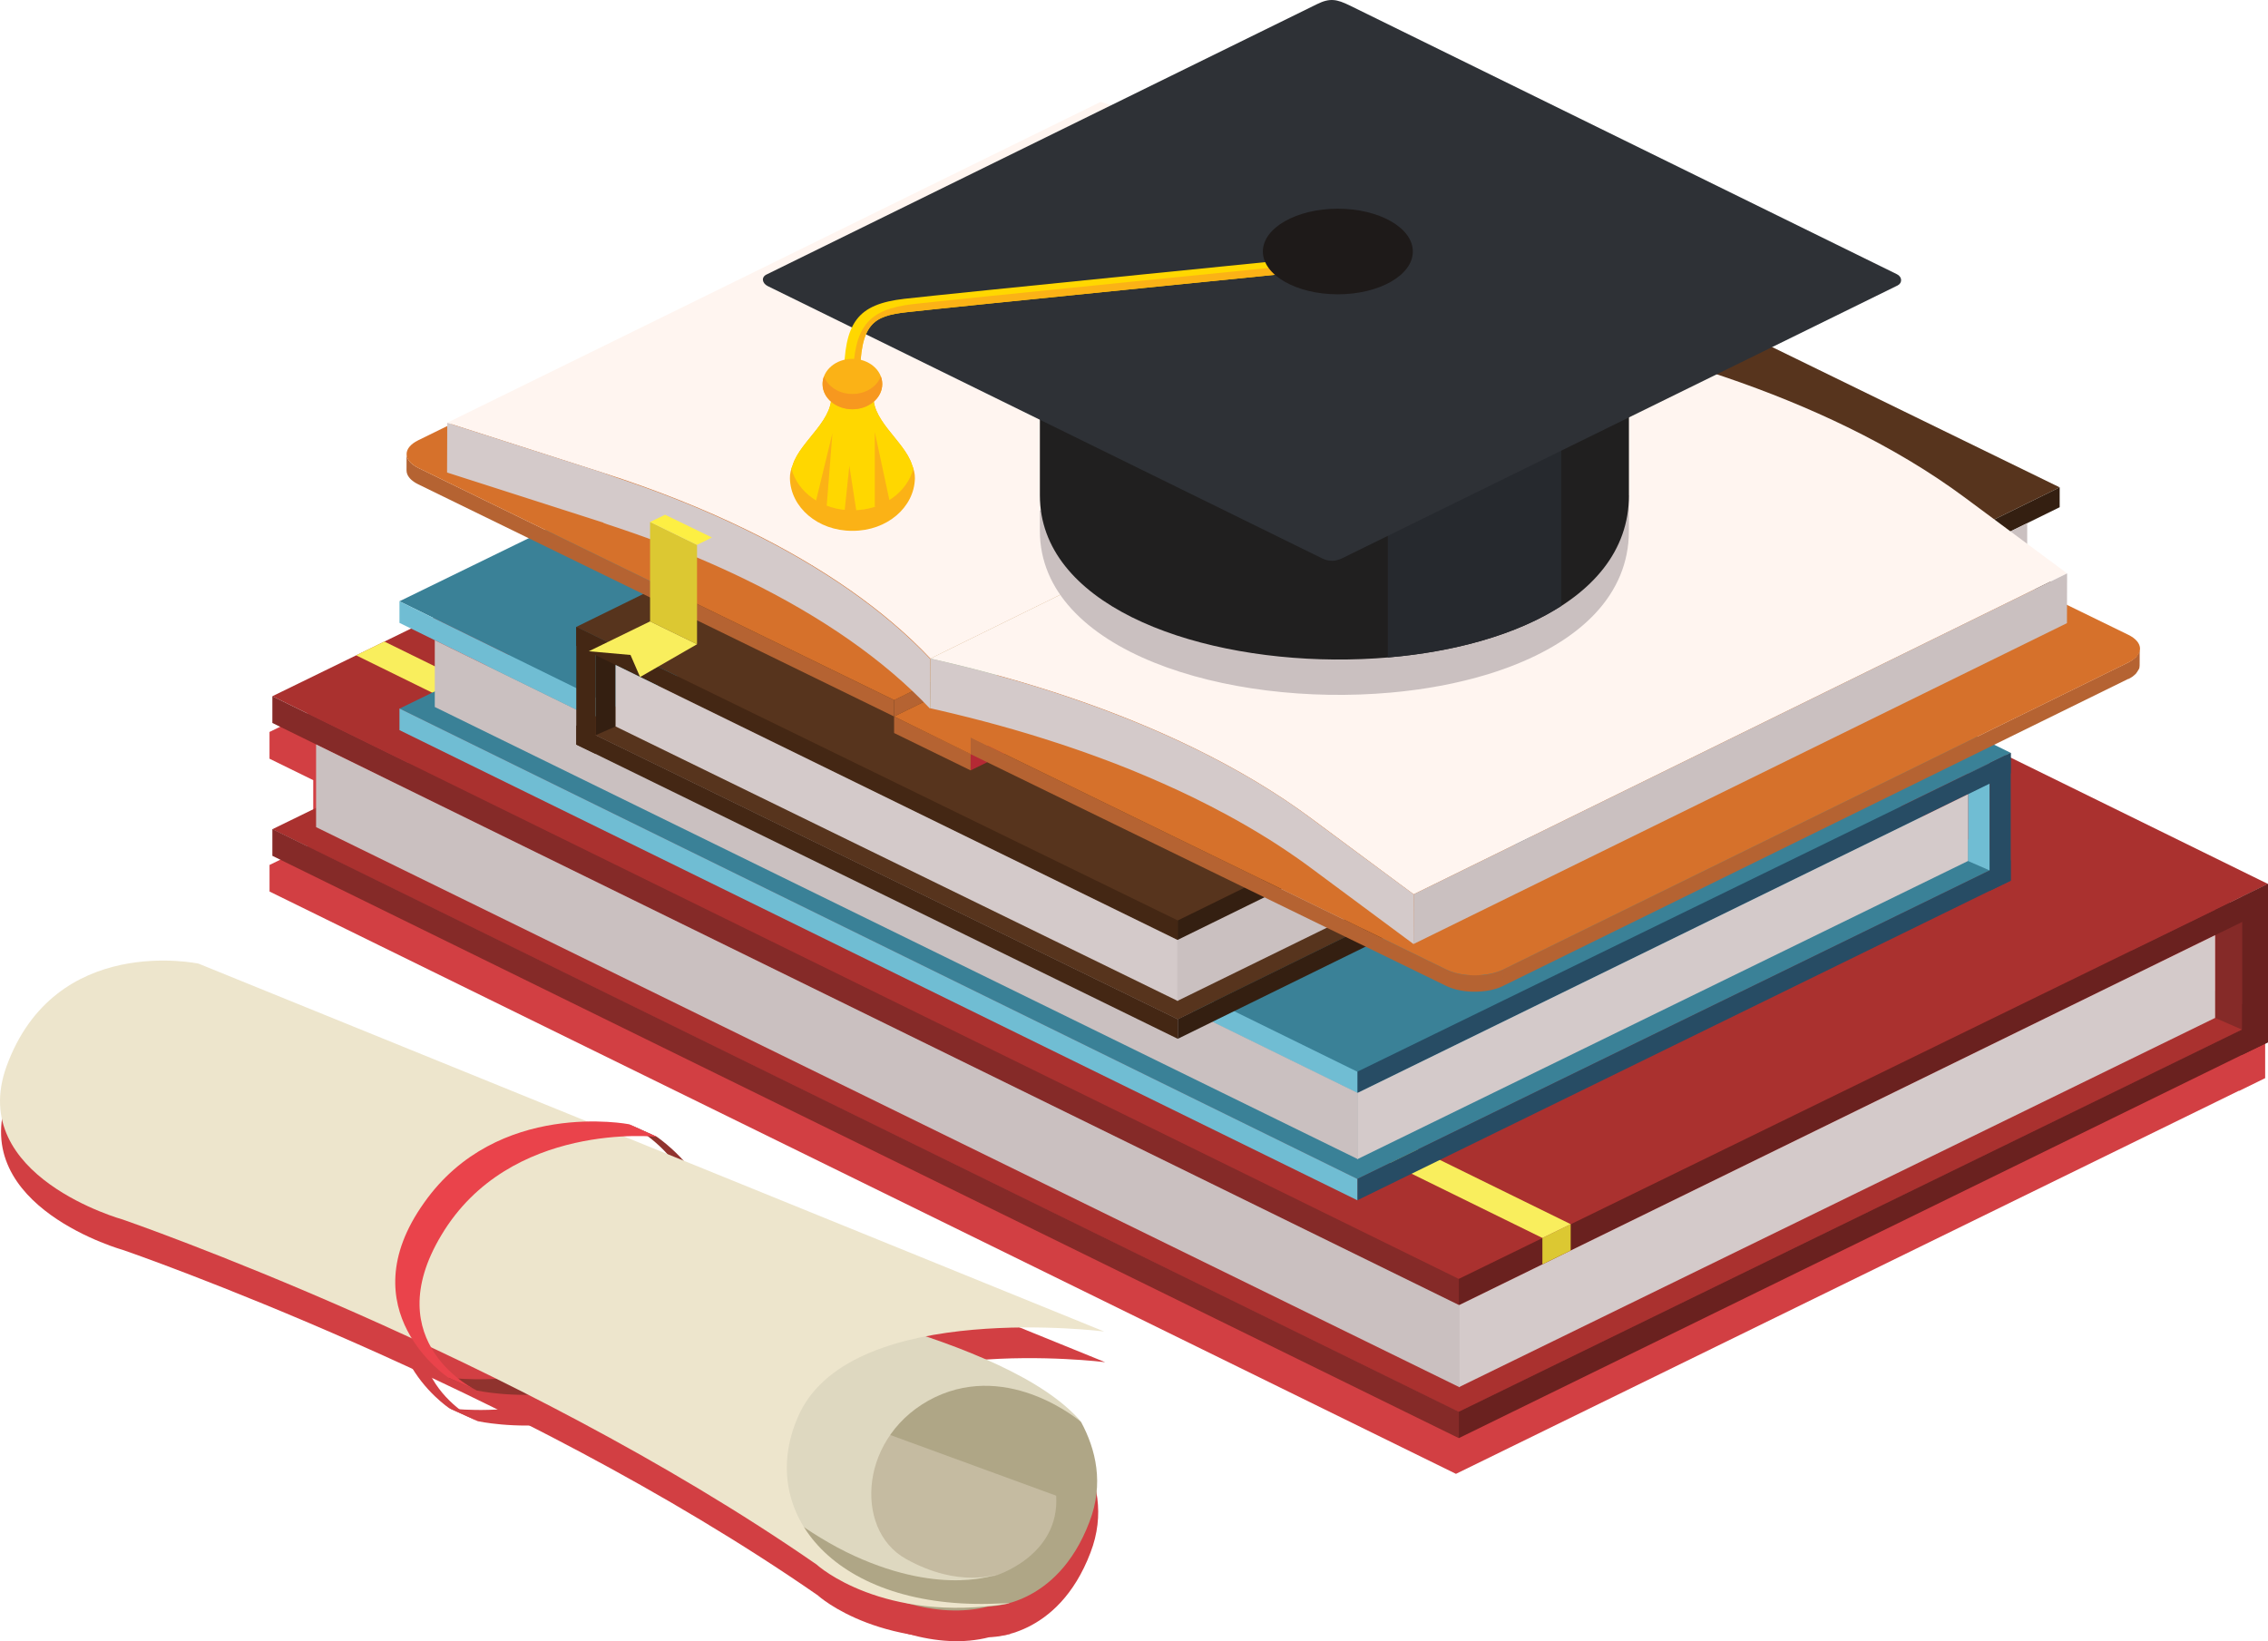 <svg width="76" height="55" viewBox="0 0 76 55" fill="none" xmlns="http://www.w3.org/2000/svg">
<path fill-rule="evenodd" clip-rule="evenodd" d="M75.905 30.822L74.396 31.558L74.133 31.686L71.353 33.043L75.905 30.822ZM74.133 32.538L72.224 33.472L74.133 32.538ZM75.905 31.671V30.822L36.151 11.296L12.786 22.697L12.785 22.697L11.837 23.159L11.838 23.16L9.031 24.529V25.426L10.497 26.145V28.271L9.037 28.984L9.032 28.981V28.987V29.877L48.789 49.392V48.51V49.392L75.029 36.551V36.56L75.905 36.131V36.124V35.28V35.274V31.671Z" fill="#D23F43"/>
<path fill-rule="evenodd" clip-rule="evenodd" d="M76 34.082L36.246 14.556L9.127 27.789L48.881 47.315L76 34.082Z" fill="#AA312F"/>
<path fill-rule="evenodd" clip-rule="evenodd" d="M74.228 30.489L75.125 30.052V34.503L74.228 34.112V30.489Z" fill="#852A28"/>
<path fill-rule="evenodd" clip-rule="evenodd" d="M76 29.624L36.246 10.099L9.127 23.332L48.881 42.858L76 29.624Z" fill="#AA312F"/>
<path fill-rule="evenodd" clip-rule="evenodd" d="M76 29.624L48.884 42.858V43.743L76 30.473V29.624Z" fill="#6A211F"/>
<path fill-rule="evenodd" clip-rule="evenodd" d="M48.884 43.743L9.127 24.228V23.332L48.881 42.858L48.884 42.856V43.743Z" fill="#852A28"/>
<path fill-rule="evenodd" clip-rule="evenodd" d="M76 34.076L48.884 47.309V48.195L76 34.925V34.076Z" fill="#6A211F"/>
<path fill-rule="evenodd" clip-rule="evenodd" d="M48.884 48.195L9.127 28.68V27.783L48.881 47.309L48.884 47.307V48.195Z" fill="#852A28"/>
<path fill-rule="evenodd" clip-rule="evenodd" d="M76 29.624L75.124 30.052V35.353L76 34.933V29.624Z" fill="#6A211F"/>
<path fill-rule="evenodd" clip-rule="evenodd" d="M74.228 31.34L48.884 43.743V46.489L74.228 34.112V31.34Z" fill="#D4CACA"/>
<path fill-rule="evenodd" clip-rule="evenodd" d="M10.592 24.947L48.907 43.743V46.489L10.592 27.719V24.947Z" fill="#CAC0C0"/>
<path fill-rule="evenodd" clip-rule="evenodd" d="M51.685 41.487V42.37L52.633 41.908V41.025L51.685 41.487Z" fill="#DCC832"/>
<path fill-rule="evenodd" clip-rule="evenodd" d="M11.933 21.961L51.686 41.487L52.634 41.025L12.88 21.499L11.933 21.961Z" fill="#F9EE5D"/>
<path fill-rule="evenodd" clip-rule="evenodd" d="M67.379 28.829L35.282 13.064L13.386 23.748L45.483 39.514L67.379 28.829Z" fill="#3A8197"/>
<path fill-rule="evenodd" clip-rule="evenodd" d="M65.948 25.928L66.672 25.576V29.17L65.948 28.854V25.928Z" fill="#70BDD3"/>
<path fill-rule="evenodd" clip-rule="evenodd" d="M67.379 25.23L35.282 9.466L13.386 20.15L45.483 35.915L67.379 25.23Z" fill="#3A8197"/>
<path fill-rule="evenodd" clip-rule="evenodd" d="M67.378 25.23L45.484 35.915V36.63L67.378 25.916V25.23Z" fill="#274C64"/>
<path fill-rule="evenodd" clip-rule="evenodd" d="M45.485 36.63L13.386 20.874V20.15L45.483 35.915L45.485 35.913V36.63Z" fill="#70BDD3"/>
<path fill-rule="evenodd" clip-rule="evenodd" d="M67.378 28.825L45.484 39.509V40.224L67.378 29.51V28.825Z" fill="#274C64"/>
<path fill-rule="evenodd" clip-rule="evenodd" d="M45.485 40.224L13.386 24.468V23.744L45.483 39.509L45.485 39.508V40.224Z" fill="#70BDD3"/>
<path fill-rule="evenodd" clip-rule="evenodd" d="M67.379 25.23L66.672 25.576V29.856L67.379 29.517V25.23Z" fill="#274C64"/>
<path fill-rule="evenodd" clip-rule="evenodd" d="M65.947 26.616L45.484 36.63V38.847L65.947 28.854V26.616Z" fill="#D4CACA"/>
<path fill-rule="evenodd" clip-rule="evenodd" d="M14.569 21.455L45.504 36.63V38.847L14.569 23.692V21.455Z" fill="#CAC0C0"/>
<path fill-rule="evenodd" clip-rule="evenodd" d="M19.311 24.322L48.861 9.809L69.019 19.645L39.469 34.159L19.311 24.322Z" fill="#57341D"/>
<path fill-rule="evenodd" clip-rule="evenodd" d="M20.629 21.652L19.962 21.327V24.636L20.629 24.345V21.652Z" fill="#341F11"/>
<path fill-rule="evenodd" clip-rule="evenodd" d="M19.311 21.009L48.861 6.496L69.019 16.332L39.469 30.846L19.311 21.009Z" fill="#57341D"/>
<path fill-rule="evenodd" clip-rule="evenodd" d="M19.311 21.009L39.467 30.846V31.504L19.311 21.64V21.009Z" fill="#442714"/>
<path fill-rule="evenodd" clip-rule="evenodd" d="M39.467 31.504L69.019 16.998V16.332L39.469 30.846L39.467 30.845V31.504Z" fill="#341F11"/>
<path fill-rule="evenodd" clip-rule="evenodd" d="M19.311 24.318L39.467 34.155V34.813L19.311 24.95V24.318Z" fill="#442714"/>
<path fill-rule="evenodd" clip-rule="evenodd" d="M39.467 34.813L69.019 20.307V19.641L39.469 34.155L39.467 34.154V34.813Z" fill="#341F11"/>
<path fill-rule="evenodd" clip-rule="evenodd" d="M19.311 21.009L19.962 21.327V25.268L19.311 24.955V21.009Z" fill="#442714"/>
<path fill-rule="evenodd" clip-rule="evenodd" d="M20.628 22.285L39.467 31.504V33.545L20.628 24.345V22.285Z" fill="#D4CACA"/>
<path fill-rule="evenodd" clip-rule="evenodd" d="M67.931 17.533L39.45 31.504V33.545L67.931 19.593V17.533Z" fill="#CAC0C0"/>
<path fill-rule="evenodd" clip-rule="evenodd" d="M32.525 25.817L32.527 25.255L33.394 24.829L34.118 25.035L32.525 25.817Z" fill="#B52934"/>
<path fill-rule="evenodd" clip-rule="evenodd" d="M29.962 23.462L29.96 24.011L14.018 16.232L14.006 16.226L13.994 16.219L13.982 16.213L13.97 16.207L13.959 16.2L13.947 16.194L13.936 16.188L13.925 16.181L13.914 16.175L13.904 16.169L13.894 16.162L13.883 16.155L13.873 16.148L13.864 16.141L13.854 16.134L13.844 16.127L13.835 16.12L13.827 16.113L13.818 16.107L13.809 16.099L13.8 16.093L13.792 16.086L13.784 16.079L13.777 16.072L13.769 16.065L13.761 16.057L13.754 16.05L13.747 16.042L13.74 16.035L13.733 16.027L13.727 16.02L13.721 16.012L13.715 16.005L13.709 15.997L13.703 15.989L13.698 15.982L13.692 15.975L13.688 15.967L13.683 15.959L13.678 15.952L13.673 15.944L13.669 15.937L13.665 15.929C13.661 15.922 13.657 15.914 13.654 15.906L13.65 15.898C13.632 15.854 13.622 15.809 13.623 15.764L13.624 15.215C13.624 15.384 13.756 15.553 14.021 15.683L29.962 23.462Z" fill="#B56332"/>
<path fill-rule="evenodd" clip-rule="evenodd" d="M52.809 12.242L52.806 12.79L29.961 24.011L29.963 23.462L52.809 12.242Z" fill="#B56332"/>
<path fill-rule="evenodd" clip-rule="evenodd" d="M52.809 12.242L29.964 23.462L14.021 15.684C13.495 15.427 13.493 15.011 14.014 14.755L34.97 4.462C35.492 4.206 36.342 4.206 36.867 4.463L52.809 12.242Z" fill="#D6712B"/>
<path fill-rule="evenodd" clip-rule="evenodd" d="M55.373 13.493L55.372 14.042L32.525 25.263L32.527 24.714L55.373 13.493Z" fill="#BB6E41"/>
<path fill-rule="evenodd" clip-rule="evenodd" d="M32.527 25.267L32.525 25.817L29.961 24.565V24.011L32.527 25.267Z" fill="#B56332"/>
<path fill-rule="evenodd" clip-rule="evenodd" d="M55.373 14.053L32.527 25.274L29.961 24.011L52.809 12.803L55.373 14.053Z" fill="#D6712B"/>
<path fill-rule="evenodd" clip-rule="evenodd" d="M71.71 22.299V22.297V22.299ZM71.71 22.297L71.712 21.749L71.71 22.297ZM71.32 22.75L50.365 33.042L50.344 33.052L50.341 33.054L50.34 33.054L50.336 33.056L50.323 33.062L50.319 33.063L50.316 33.065L50.315 33.065L50.293 33.075L50.291 33.076L50.289 33.077L50.266 33.086L50.265 33.087L50.239 33.096L50.239 33.097L50.212 33.107H50.212L50.207 33.109L50.202 33.11L50.184 33.117H50.183L50.16 33.125L50.156 33.126L50.155 33.127L50.15 33.128L50.131 33.134L50.128 33.135L50.126 33.135L50.1 33.143L50.097 33.143L50.078 33.149L50.073 33.15L50.071 33.15L50.069 33.151L50.045 33.157L50.042 33.158H50.041L50.037 33.16L50.033 33.161L50.017 33.165L50.013 33.166L50.011 33.167L50.009 33.167H50.008L49.986 33.172L49.982 33.174C49.962 33.178 49.942 33.182 49.922 33.186H49.921C49.887 33.193 49.852 33.199 49.816 33.205C49.76 33.214 49.703 33.22 49.645 33.225C49.596 33.229 49.546 33.232 49.496 33.233C49.451 33.234 49.405 33.235 49.359 33.234H49.353C49.31 33.233 49.268 33.231 49.227 33.228C49.183 33.225 49.139 33.221 49.096 33.216C49.052 33.211 49.007 33.204 48.963 33.196C48.917 33.188 48.872 33.179 48.828 33.168L48.826 33.168L48.824 33.167H48.822L48.821 33.167L48.818 33.166L48.815 33.165L48.813 33.165L48.794 33.16L48.792 33.16C48.747 33.148 48.703 33.135 48.66 33.121C48.589 33.095 48.509 33.065 48.467 33.043L32.527 25.274V24.714L48.47 32.493C48.529 32.522 48.591 32.547 48.658 32.569V32.57L48.66 32.571L48.663 32.571H48.664L48.669 32.573C48.716 32.589 48.765 32.602 48.816 32.615L48.819 32.616L48.822 32.616L48.824 32.617L48.826 32.618H48.827L48.829 32.618L48.831 32.619C48.859 32.626 48.887 32.632 48.915 32.637L48.942 32.642L48.944 32.643L48.946 32.644L48.966 32.647L48.974 32.648L48.976 32.649C48.996 32.652 49.016 32.655 49.037 32.658H49.038L49.068 32.662H49.069H49.07H49.072H49.074H49.076L49.078 32.663H49.08L49.088 32.664H49.09H49.092H49.094H49.096L49.098 32.664L49.102 32.665H49.105H49.107H49.109H49.111H49.113H49.115L49.119 32.666H49.121L49.125 32.666H49.127H49.129H49.131H49.132H49.133H49.135H49.137C49.168 32.67 49.198 32.672 49.229 32.674C49.26 32.677 49.291 32.678 49.322 32.679H49.323L49.351 32.68H49.353H49.355H49.357H49.359H49.361H49.364H49.366H49.368H49.37H49.372H49.374H49.376H49.378H49.38H49.382H49.384H49.386H49.388H49.39H49.392H49.394H49.411H49.414H49.416H49.418H49.42H49.422H49.452H49.454H49.456L49.475 32.679H49.477H49.479H49.481H49.483H49.486H49.488H49.49H49.492H49.494H49.496H49.498H49.5H49.502H49.504H49.506H49.509H49.516H49.518H49.52H49.522H49.524H49.526H49.528H49.53H49.532H49.534H49.536H49.538H49.54H49.542H49.544H49.547H49.549H49.551H49.553H49.555H49.557H49.559H49.561H49.563H49.565H49.567H49.568H49.569H49.571H49.573L49.587 32.678H49.589L49.596 32.677H49.598H49.599H49.6L49.605 32.677H49.607L49.623 32.675H49.625H49.627H49.629H49.63H49.632H49.634H49.637H49.64H49.642H49.645H49.648H49.651H49.653H49.656H49.659H49.66L49.664 32.675H49.667H49.67H49.673L49.675 32.674H49.678H49.681H49.684H49.686H49.689H49.692H49.694H49.697H49.7L49.703 32.674L49.726 32.671H49.727L49.753 32.667L49.756 32.667H49.758H49.759L49.762 32.666L49.764 32.666L49.767 32.665L49.786 32.663L49.788 32.662L49.79 32.662L49.806 32.659C49.82 32.657 49.834 32.655 49.847 32.653L49.849 32.652H49.851L49.875 32.648L49.879 32.648H49.88L49.907 32.642L49.91 32.642H49.911L49.938 32.636L49.94 32.636L49.943 32.635L49.97 32.629L49.999 32.622L50.002 32.622L50.025 32.616L50.029 32.615L50.032 32.614L50.036 32.612L50.048 32.609L50.052 32.608L50.056 32.607L50.058 32.607L50.06 32.606L50.065 32.605L50.079 32.601L50.084 32.6L50.086 32.599L50.089 32.599C50.106 32.593 50.124 32.588 50.141 32.582L50.143 32.582C50.217 32.558 50.287 32.53 50.352 32.498L50.351 33.047L50.353 32.498L71.309 22.205L71.32 22.199L71.325 22.197L71.328 22.195L71.331 22.194L71.332 22.193L71.333 22.192L71.336 22.191L71.339 22.189L71.342 22.187L71.343 22.187L71.345 22.185L71.351 22.182L71.354 22.18L71.355 22.18L71.357 22.178L71.359 22.177L71.362 22.175L71.365 22.173H71.365L71.368 22.172L71.371 22.17L71.374 22.169L71.376 22.167L71.379 22.165L71.382 22.163L71.385 22.162L71.388 22.16L71.39 22.158L71.393 22.157L71.396 22.155L71.398 22.154H71.398L71.401 22.152L71.404 22.15L71.407 22.148L71.409 22.147L71.409 22.147L71.412 22.145L71.415 22.143L71.418 22.141L71.42 22.14L71.42 22.14L71.429 22.134L71.431 22.133L71.433 22.132L71.436 22.13L71.444 22.125L71.446 22.123L71.449 22.121L71.45 22.121L71.451 22.119L71.454 22.118L71.457 22.116L71.462 22.112L71.464 22.111C71.475 22.103 71.485 22.096 71.494 22.088C71.513 22.074 71.53 22.059 71.546 22.044L71.548 22.042L71.549 22.041L71.55 22.04L71.552 22.039L71.555 22.037L71.556 22.035L71.557 22.034L71.559 22.033L71.562 22.03L71.564 22.029L71.565 22.027L71.566 22.026L71.568 22.025L71.57 22.023L71.571 22.021L71.573 22.02L71.574 22.019L71.575 22.018L71.579 22.015L71.58 22.013L71.581 22.012L71.581 22.011L71.582 22.01L71.583 22.009L71.583 22.009L71.584 22.008L71.585 22.006L71.585 22.005L71.586 22.004L71.587 22.003L71.588 22.002L71.588 22.001L71.589 22.001L71.59 22L71.59 21.998L71.591 21.997L71.592 21.996L71.592 21.995L71.593 21.994L71.594 21.993L71.594 21.993L71.595 21.991L71.596 21.99L71.597 21.989L71.597 21.988L71.598 21.987L71.599 21.986L71.599 21.985L71.6 21.985L71.601 21.983L71.601 21.982L71.602 21.981L71.603 21.98L71.603 21.979L71.604 21.977L71.605 21.977L71.605 21.976L71.606 21.975L71.611 21.969L71.612 21.969L71.612 21.968L71.621 21.956L71.622 21.955V21.954L71.623 21.954L71.631 21.942L71.635 21.935L71.636 21.934L71.637 21.933L71.638 21.932L71.638 21.931L71.639 21.93L71.64 21.929L71.64 21.928L71.641 21.927L71.642 21.925L71.643 21.924L71.645 21.92L71.646 21.919L71.647 21.918L71.647 21.917L71.648 21.916L71.648 21.915L71.649 21.914L71.65 21.913L71.651 21.912L71.651 21.91L71.652 21.909L71.653 21.909L71.653 21.907L71.654 21.906L71.655 21.905L71.655 21.904L71.656 21.903L71.657 21.902L71.657 21.901V21.9V21.899L71.658 21.898L71.659 21.897L71.659 21.896L71.66 21.895L71.661 21.893L71.662 21.892L71.662 21.891L71.663 21.89L71.664 21.889L71.664 21.888L71.665 21.887L71.666 21.885L71.666 21.884L71.667 21.883V21.883V21.882L71.668 21.881L71.668 21.88L71.669 21.878L71.67 21.877L71.671 21.876L71.671 21.875L71.672 21.874L71.672 21.873L71.673 21.872L71.674 21.87L71.676 21.866V21.866V21.865L71.677 21.864L71.679 21.858V21.858V21.857C71.684 21.844 71.689 21.832 71.692 21.819V21.819L71.694 21.811L71.694 21.808L71.695 21.804V21.804L71.697 21.797V21.796V21.796V21.794V21.793V21.792L71.699 21.781V21.781V21.779V21.778V21.777V21.776V21.775V21.773V21.772L71.7 21.757V21.757L71.701 21.746V21.745V21.744V21.741V21.734L71.699 22.283V22.291V22.293V22.294L71.698 22.306V22.306L71.697 22.313V22.315L71.697 22.322V22.323V22.324V22.325V22.326L71.696 22.329V22.33V22.331V22.331V22.332L71.695 22.337V22.338V22.339V22.34V22.341V22.342V22.343L71.694 22.346V22.347V22.348V22.348V22.349L71.694 22.353V22.355V22.356V22.356V22.357L71.693 22.36V22.36L71.69 22.371V22.372V22.374V22.375V22.376V22.377V22.378V22.379V22.38V22.381V22.382V22.383L71.686 22.396V22.397L71.686 22.398L71.684 22.403L71.683 22.404L71.683 22.405L71.682 22.406L71.681 22.407L71.681 22.408L71.68 22.41L71.679 22.411L71.679 22.412L71.678 22.413V22.414V22.414L71.677 22.415L71.677 22.416L71.676 22.418L71.675 22.419L71.675 22.42L71.674 22.421L71.673 22.422V22.423V22.423L71.672 22.425L71.672 22.426L71.671 22.427L71.671 22.428L71.67 22.429L71.669 22.43L71.668 22.431L71.668 22.433L71.667 22.434L71.666 22.435L71.666 22.436L71.665 22.437L71.664 22.439L71.664 22.44L71.663 22.44V22.441L71.662 22.442L71.662 22.443L71.661 22.444L71.66 22.445L71.659 22.447L71.659 22.448L71.658 22.449L71.657 22.45L71.657 22.451L71.656 22.452L71.655 22.453L71.655 22.454L71.654 22.455L71.653 22.456L71.653 22.457L71.652 22.458L71.651 22.459L71.651 22.46L71.65 22.462L71.649 22.463L71.648 22.464L71.648 22.465L71.647 22.466L71.647 22.467L71.646 22.468L71.645 22.469L71.644 22.47L71.644 22.471L71.643 22.473L71.642 22.473L71.642 22.474L71.641 22.476L71.64 22.477L71.64 22.478L71.639 22.479L71.638 22.48L71.638 22.481V22.482L71.637 22.483L71.636 22.484L71.635 22.485L71.635 22.486L71.634 22.487L71.633 22.488L71.633 22.489L71.632 22.491L71.631 22.492L71.631 22.493L71.63 22.494L71.629 22.495L71.629 22.496L71.628 22.498L71.627 22.499V22.499L71.627 22.5L71.626 22.501L71.625 22.502L71.625 22.503L71.624 22.505L71.623 22.506L71.623 22.507L71.622 22.507V22.508L71.621 22.509L71.618 22.513L71.618 22.514L71.617 22.515L71.614 22.52L71.613 22.521L71.612 22.522L71.612 22.523V22.523L71.611 22.524L71.61 22.525L71.607 22.53L71.606 22.531L71.602 22.536L71.601 22.537L71.601 22.538L71.599 22.54L71.598 22.542L71.597 22.543L71.595 22.545L71.594 22.546L71.594 22.546L71.593 22.547L71.592 22.549L71.592 22.55L71.591 22.551L71.59 22.552L71.59 22.553L71.589 22.554L71.588 22.554L71.588 22.555L71.587 22.557L71.586 22.558L71.585 22.559L71.585 22.56L71.584 22.561V22.562L71.583 22.562L71.583 22.564L71.582 22.565L71.581 22.566L71.581 22.567L71.58 22.568L71.579 22.569L71.579 22.57L71.578 22.57L71.577 22.572L71.577 22.573L71.576 22.574L71.578 22.025L71.576 22.574L71.564 22.586L71.563 22.587L71.561 22.588L71.56 22.59L71.559 22.591L71.558 22.592L71.557 22.593L71.555 22.594L71.554 22.595L71.553 22.597L71.551 22.598L71.55 22.599L71.549 22.6L71.548 22.601L71.546 22.602L71.545 22.604L71.544 22.605L71.543 22.606H71.542L71.541 22.607L71.54 22.608L71.538 22.609L71.537 22.61L71.535 22.612L71.535 22.613L71.533 22.614L71.532 22.615L71.531 22.616L71.529 22.617L71.528 22.619L71.527 22.619L71.527 22.62L71.525 22.621L71.524 22.622L71.522 22.623L71.521 22.624L71.52 22.625L71.519 22.626L71.518 22.627L71.517 22.628L71.516 22.629L71.514 22.63L71.513 22.631L71.511 22.633L71.511 22.633L71.51 22.634L71.509 22.635L71.507 22.636L71.506 22.637L71.505 22.638L71.503 22.639L71.503 22.64L71.502 22.641L71.501 22.642L71.498 22.644L71.496 22.645L71.492 22.649L71.49 22.65L71.488 22.652L71.486 22.654L71.484 22.656L71.482 22.657L71.48 22.659L71.478 22.661L71.476 22.663L71.474 22.664L71.472 22.666L71.47 22.667L71.469 22.668L71.467 22.67L71.462 22.673L71.46 22.674L71.459 22.675L71.457 22.677L71.454 22.678L71.451 22.68L71.45 22.681L71.449 22.682C71.412 22.707 71.37 22.732 71.324 22.755L71.32 22.75Z" fill="#B56332"/>
<path fill-rule="evenodd" clip-rule="evenodd" d="M71.316 21.272C71.841 21.528 71.844 21.944 71.322 22.201L50.367 32.493C49.845 32.749 48.995 32.749 48.47 32.493L32.527 24.714L55.373 13.493L71.316 21.272Z" fill="#D6712B"/>
<path fill-rule="evenodd" clip-rule="evenodd" d="M53.076 11.315L53.07 12.981L31.174 23.736L31.179 22.07L53.076 11.315Z" fill="#B4C2A1"/>
<path fill-rule="evenodd" clip-rule="evenodd" d="M46.924 7.003C49.469 8.245 51.557 9.704 53.076 11.315L31.179 22.07C29.661 20.459 27.573 19 25.027 17.758C23.569 17.046 21.962 16.407 20.224 15.849L14.986 14.168L36.883 3.414L42.121 5.095C43.858 5.652 45.466 6.292 46.924 7.003Z" fill="#FFF5F0"/>
<path fill-rule="evenodd" clip-rule="evenodd" d="M20.219 17.515L14.981 15.835L14.987 14.169L20.225 15.849L20.231 15.852L20.238 15.854L20.244 15.856L20.251 15.859L20.257 15.861L20.263 15.863L20.269 15.866L20.276 15.868L20.282 15.87L20.288 15.873L20.294 15.875L20.301 15.877L20.304 15.878L20.308 15.88L20.314 15.882L20.32 15.884L20.326 15.886L20.332 15.889L20.338 15.891L20.345 15.893L20.351 15.896L20.37 15.902L20.377 15.904L20.383 15.907L20.389 15.909L20.402 15.912L20.408 15.915L20.434 15.924L20.441 15.926L20.447 15.928L20.453 15.931L20.459 15.933L20.462 15.934L20.465 15.935L20.471 15.937L20.477 15.94L20.484 15.942L20.49 15.944L20.496 15.947L20.502 15.949L20.508 15.951L20.515 15.954L20.521 15.956L20.527 15.958L20.533 15.961L20.539 15.963H20.54L20.546 15.965L20.552 15.967L20.558 15.969L20.564 15.972L20.571 15.974L20.577 15.976L20.583 15.979L20.589 15.981L20.595 15.983L20.602 15.986L20.608 15.988L20.614 15.99L20.618 15.991L20.621 15.992L20.627 15.994L20.698 16.018L20.701 16.018L20.778 16.045L20.848 16.068L20.858 16.072L20.922 16.093L20.938 16.099L20.995 16.118L21.017 16.126L21.067 16.144L21.097 16.153L21.141 16.169L21.176 16.181L21.214 16.194L21.256 16.209C21.335 16.236 21.413 16.264 21.492 16.292L21.503 16.296L21.57 16.32L21.575 16.322L21.647 16.348H21.648L21.719 16.374L21.726 16.376L21.79 16.4L21.803 16.405L21.862 16.426L21.881 16.433L21.886 16.435L21.958 16.462L22.004 16.478L22.036 16.49L22.112 16.519L22.146 16.532L22.189 16.548L22.19 16.548L22.265 16.577L22.286 16.585L22.342 16.607L22.357 16.613L22.418 16.636C22.467 16.655 22.517 16.675 22.566 16.694L22.569 16.695L22.72 16.755L22.774 16.777L22.795 16.785L22.842 16.804L22.869 16.815L23.013 16.873L23.023 16.877L23.163 16.935L23.166 16.936L23.183 16.943L23.24 16.966L23.251 16.971L23.314 16.997L23.387 17.028L23.46 17.059L23.521 17.085L23.533 17.09L23.588 17.114L23.605 17.121L23.655 17.143L23.678 17.153C23.75 17.184 23.821 17.215 23.893 17.247L23.895 17.247L23.92 17.259L23.966 17.279L23.986 17.288L24.037 17.311L24.052 17.317L24.108 17.343L24.18 17.375L24.182 17.376L24.247 17.405L24.25 17.407L24.312 17.435L24.321 17.439L24.377 17.465L24.391 17.471L24.442 17.495L24.462 17.504L24.506 17.525L24.532 17.536L24.571 17.554L24.602 17.569L24.607 17.571C24.674 17.602 24.739 17.634 24.805 17.665L24.809 17.667L24.826 17.675L24.878 17.7L24.889 17.706L24.946 17.733L24.952 17.736L25.015 17.767C27.561 19.009 29.648 20.467 31.167 22.078L31.161 23.744C29.643 22.133 27.555 20.675 25.009 19.433L24.946 19.402L24.941 19.399L24.883 19.372L24.872 19.366L24.82 19.341L24.804 19.333L24.757 19.311L24.735 19.3L24.693 19.281L24.666 19.267L24.629 19.25L24.596 19.234L24.565 19.22L24.526 19.201L24.5 19.19L24.456 19.169L24.436 19.16L24.385 19.137L24.318 19.106L24.315 19.104L24.306 19.1L24.244 19.072L24.176 19.041L24.174 19.04L24.102 19.008L24.045 18.982L24.031 18.976C23.936 18.934 23.84 18.892 23.744 18.849L23.715 18.837L23.672 18.818C23.624 18.797 23.575 18.776 23.527 18.755L23.515 18.75L23.454 18.724L23.448 18.722L23.381 18.693C22.99 18.529 22.591 18.369 22.183 18.214L22.181 18.213C22.081 18.175 21.98 18.137 21.879 18.1L21.875 18.099L21.855 18.092L21.797 18.07L21.784 18.066L21.72 18.042L21.642 18.014H21.641L21.564 17.986L21.497 17.962L21.485 17.958C21.407 17.93 21.328 17.902 21.25 17.875L21.208 17.86L21.17 17.847L21.135 17.835L21.091 17.82L20.938 17.767L20.932 17.765L20.915 17.759L20.852 17.737L20.842 17.734L20.772 17.71L20.695 17.684L20.692 17.683L20.621 17.66L20.614 17.657L20.612 17.657L20.608 17.656L20.602 17.653L20.595 17.651C20.519 17.626 20.441 17.6 20.363 17.575L20.357 17.572L20.331 17.564L20.325 17.561L20.319 17.559L20.312 17.557L20.306 17.554L20.3 17.552L20.294 17.55L20.29 17.549L20.287 17.547L20.281 17.545L20.275 17.543L20.268 17.54L20.262 17.538L20.256 17.536L20.249 17.534L20.243 17.531L20.237 17.529L20.231 17.526L20.224 17.524L20.218 17.522L20.219 17.515Z" fill="#D4CACA"/>
<path fill-rule="evenodd" clip-rule="evenodd" d="M51.292 26.773L51.287 28.439L48.947 26.705L48.953 25.039L51.292 26.773Z" fill="#869380"/>
<path fill-rule="evenodd" clip-rule="evenodd" d="M51.293 26.773L51.287 28.439L51.074 28.508L51.08 26.842L51.293 26.773Z" fill="#6E7173"/>
<path fill-rule="evenodd" clip-rule="evenodd" d="M51.08 26.842L51.074 28.508L48.735 26.773L48.741 25.107L51.08 26.842Z" fill="#6E7173"/>
<path fill-rule="evenodd" clip-rule="evenodd" d="M65.818 16.657L69.268 19.216L47.372 29.971L43.922 27.412C42.778 26.564 41.464 25.778 40.007 25.067C37.462 23.825 34.475 22.808 31.18 22.07L53.076 11.315C56.372 12.053 59.358 13.071 61.903 14.312C63.361 15.024 64.674 15.809 65.818 16.657Z" fill="#FFF5F0"/>
<path fill-rule="evenodd" clip-rule="evenodd" d="M69.268 19.216L69.263 20.883L47.366 31.637L47.372 29.971L69.268 19.216Z" fill="#CAC0C0"/>
<path fill-rule="evenodd" clip-rule="evenodd" d="M41.516 27.528C41.473 27.505 41.431 27.481 41.389 27.457L41.516 27.528ZM47.372 29.971L47.366 31.637L43.916 29.078L43.863 29.038L43.809 28.999L43.755 28.959L43.7 28.92L43.645 28.881L43.59 28.841L43.535 28.802L43.479 28.763L43.424 28.724L43.368 28.686L43.311 28.647L43.255 28.608L43.198 28.569L43.141 28.531L43.085 28.493L43.027 28.454L42.969 28.416L42.912 28.378L42.854 28.34L42.795 28.302L42.737 28.264L42.678 28.227L42.619 28.189L42.56 28.151L42.5 28.114L42.441 28.077L42.38 28.04L42.32 28.003L42.26 27.966L42.199 27.928L42.138 27.892L42.077 27.855L42.015 27.819L41.953 27.782L41.892 27.745L41.829 27.709L41.767 27.673L41.705 27.637L41.642 27.601L41.578 27.565L41.516 27.529C41.473 27.506 41.431 27.482 41.389 27.458C41.325 27.423 41.261 27.388 41.196 27.352L41.132 27.317C40.765 27.118 40.388 26.924 40.001 26.734C39.667 26.571 39.324 26.412 38.975 26.257L38.961 26.251C38.853 26.203 38.746 26.156 38.637 26.109L38.57 26.08L38.566 26.078L38.503 26.051L38.435 26.023L38.368 25.994L38.3 25.966L38.247 25.943L38.233 25.938L38.166 25.909L38.141 25.899L38.123 25.892L38.028 25.852L38.011 25.845L37.993 25.837L37.907 25.802L37.849 25.778L37.823 25.768L37.754 25.74L37.752 25.739L37.744 25.737L37.63 25.691L37.621 25.688L37.615 25.686L37.511 25.645L37.462 25.625L37.377 25.592L37.358 25.585L37.337 25.577L37.267 25.55L37.225 25.535L37.197 25.523L37.126 25.497L37.116 25.493L37.072 25.477L36.962 25.436L36.954 25.433L36.842 25.391L36.824 25.384L36.814 25.381L36.7 25.339L36.689 25.335L36.686 25.334L36.557 25.287L36.553 25.286L36.444 25.247L36.417 25.237L36.413 25.235L36.389 25.226C36.276 25.186 36.164 25.147 36.05 25.108L36.006 25.093L35.996 25.09L35.904 25.058L35.867 25.046L35.83 25.033L35.757 25.008L35.728 24.998L35.717 24.995L35.61 24.959L35.589 24.952L35.555 24.94L35.5 24.922L35.476 24.915L35.444 24.904L35.39 24.887C35.316 24.863 35.242 24.838 35.168 24.815H35.168C35.075 24.785 34.983 24.756 34.889 24.727L34.884 24.725L34.833 24.709L34.777 24.692L34.742 24.681L34.722 24.674C34.633 24.647 34.545 24.621 34.456 24.593L34.455 24.593L34.44 24.588C34.11 24.489 33.775 24.392 33.437 24.299H33.436C33.292 24.26 33.148 24.221 33.002 24.182L32.992 24.179C32.645 24.087 32.293 23.999 31.938 23.913C31.788 23.877 31.636 23.841 31.484 23.806L31.48 23.805L31.34 23.773L31.328 23.77L31.326 23.77L31.316 23.768L31.304 23.765L31.196 23.74L31.183 23.738L31.171 23.735L31.176 22.069L31.189 22.071L31.201 22.074L31.298 22.096L31.31 22.099L31.322 22.102L31.332 22.104L31.334 22.105L31.346 22.108L31.466 22.135L31.478 22.138L31.485 22.14L31.489 22.141L31.502 22.144L31.514 22.147L31.525 22.15L31.537 22.152L31.561 22.158L31.572 22.161L31.584 22.164L31.596 22.167L31.607 22.17L31.619 22.173L31.631 22.176L31.636 22.177L31.643 22.178L31.655 22.181L31.666 22.184L31.69 22.19L31.702 22.193L31.726 22.199L31.738 22.202L31.749 22.205L31.761 22.207L31.773 22.21L31.82 22.222L31.832 22.225L31.844 22.228L31.855 22.231L31.867 22.233L31.879 22.236L31.89 22.239L31.938 22.251L31.997 22.265L32.057 22.28L32.117 22.294L32.176 22.309L32.187 22.312L32.295 22.338L32.354 22.353C32.433 22.373 32.512 22.393 32.591 22.413L32.65 22.428L32.766 22.458L32.767 22.459L32.826 22.474L32.885 22.489L32.944 22.505L32.949 22.507L33.056 22.535L33.061 22.536L33.119 22.552L33.177 22.568L33.235 22.583L33.352 22.615L33.41 22.631L33.468 22.647L33.526 22.663L33.531 22.664L33.64 22.695H33.641L33.699 22.711H33.699L33.756 22.727L33.814 22.744L33.871 22.76L33.877 22.761L33.929 22.776L33.986 22.792L34.043 22.809L34.099 22.826L34.156 22.843L34.213 22.86L34.27 22.876L34.272 22.877L34.327 22.893L34.384 22.91L34.441 22.927L34.497 22.944L34.553 22.96L34.599 22.974L34.609 22.978L34.665 22.995L34.722 23.012L34.778 23.03L34.834 23.047L34.885 23.063L34.89 23.065L34.901 23.068L35.007 23.102L35.052 23.116L35.057 23.117L35.113 23.135L35.136 23.142L35.205 23.164L35.224 23.171L35.279 23.189L35.309 23.198L35.334 23.206L35.444 23.242L35.449 23.244L35.453 23.245L35.555 23.278L35.589 23.29L35.61 23.297L35.702 23.328L35.765 23.349L35.858 23.381L35.872 23.386L35.976 23.421L36.004 23.431L36.019 23.436L36.121 23.472L36.142 23.479L36.161 23.486L36.266 23.522L36.278 23.527L36.288 23.53L36.378 23.562L36.45 23.587L36.531 23.616L36.551 23.623L36.555 23.625L36.627 23.651L36.646 23.658L36.722 23.685L36.812 23.718L36.822 23.722L36.841 23.729L36.912 23.755L36.924 23.759L36.982 23.782L37.081 23.819L37.097 23.825L37.219 23.871L37.229 23.875L37.336 23.916L37.385 23.934L37.405 23.942L37.475 23.969L37.488 23.974L37.499 23.979L37.584 24.012L37.648 24.037L37.729 24.069L37.75 24.077L37.752 24.078L37.769 24.085L37.865 24.123L37.88 24.13L37.89 24.134L38.008 24.182L38.01 24.182L38.027 24.189L38.123 24.229L38.139 24.235L38.163 24.245L38.254 24.282L38.267 24.288L38.298 24.301L38.389 24.339L38.405 24.346L38.521 24.395L38.633 24.444L38.647 24.45L38.661 24.456L38.767 24.501L38.773 24.504L38.78 24.507L38.899 24.559L38.899 24.56L39.023 24.615L39.032 24.618L39.132 24.663L39.147 24.67L39.163 24.677L39.165 24.678L39.26 24.721L39.276 24.728C39.355 24.764 39.433 24.8 39.511 24.837L39.522 24.841L39.616 24.885L39.637 24.895L39.641 24.897L39.744 24.945L39.758 24.952L39.761 24.954L39.872 25.006L39.879 25.01L39.895 25.018L39.998 25.068L40.067 25.102L40.135 25.136L40.203 25.169L40.27 25.203L40.338 25.236L40.405 25.27L40.472 25.305L40.538 25.339L40.605 25.373L40.671 25.407L40.737 25.441L40.803 25.476L40.869 25.511L40.934 25.546L40.999 25.58L41.064 25.615L41.129 25.65L41.193 25.686L41.258 25.721L41.322 25.756L41.386 25.792L41.45 25.827L41.513 25.863L41.576 25.899L41.639 25.935L41.703 25.971L41.765 26.006L41.827 26.043L41.89 26.079L41.951 26.116L42.013 26.152L42.075 26.189L42.136 26.225L42.197 26.262L42.258 26.299L42.318 26.337L42.378 26.374L42.438 26.411L42.498 26.448L42.558 26.485L42.617 26.523L42.676 26.561L42.735 26.598L42.794 26.636L42.852 26.674L42.91 26.712C42.949 26.737 42.988 26.763 43.026 26.788L43.084 26.826L43.141 26.865L43.198 26.903L43.255 26.942C43.481 27.096 43.701 27.253 43.916 27.413L47.372 29.971Z" fill="#D4CACA"/>
<path fill-rule="evenodd" clip-rule="evenodd" d="M21.784 17.492L23.357 18.26V21.59L21.784 20.824V17.492Z" fill="#DCC832"/>
<path fill-rule="evenodd" clip-rule="evenodd" d="M22.287 17.25L23.856 18.012L23.357 18.26L21.784 17.492L22.287 17.25Z" fill="#FDEF43"/>
<path fill-rule="evenodd" clip-rule="evenodd" d="M23.357 21.59L21.449 22.689L21.128 21.949L19.732 21.825L21.784 20.824L23.357 21.59Z" fill="#F9EE5D"/>
<path fill-rule="evenodd" clip-rule="evenodd" d="M54.584 16.603V17.789C54.584 19.944 52.945 21.452 50.614 22.337C50.594 22.345 50.573 22.352 50.553 22.36C50.455 22.396 50.356 22.432 50.255 22.466C50.214 22.48 50.174 22.494 50.133 22.508C50.05 22.535 49.966 22.562 49.882 22.588C49.831 22.604 49.779 22.619 49.727 22.634C49.651 22.657 49.574 22.679 49.497 22.7C49.43 22.719 49.362 22.737 49.295 22.754C49.225 22.772 49.156 22.79 49.087 22.806C49.014 22.824 48.94 22.842 48.866 22.858C48.803 22.873 48.74 22.887 48.676 22.901C48.592 22.919 48.507 22.936 48.422 22.953C48.368 22.963 48.313 22.974 48.259 22.984C48.165 23.001 48.072 23.018 47.978 23.034C47.93 23.042 47.882 23.05 47.833 23.058C47.73 23.074 47.627 23.09 47.523 23.105C47.48 23.111 47.435 23.117 47.391 23.122C47.285 23.136 47.179 23.15 47.072 23.162C47.031 23.166 46.99 23.171 46.949 23.176C46.835 23.188 46.722 23.2 46.608 23.21C41.131 23.702 34.846 21.841 34.846 17.788V17.107L54.584 16.603Z" fill="#CAC0C0"/>
<path fill-rule="evenodd" clip-rule="evenodd" d="M28.576 13.089H29.292C29.087 14.034 30.304 14.755 30.562 15.579C30.624 15.729 30.661 15.88 30.658 16.03C30.637 17.001 29.726 17.789 28.577 17.789C28.573 17.789 28.568 17.789 28.564 17.789C28.56 17.789 28.555 17.789 28.551 17.789C27.402 17.789 26.491 17.001 26.47 16.03C26.466 15.88 26.503 15.729 26.566 15.579C26.823 14.755 28.041 14.034 27.836 13.089H28.552C30.407 13.089 26.699 13.089 28.576 13.089Z" fill="#FBB216"/>
<path fill-rule="evenodd" clip-rule="evenodd" d="M28.575 13.089H29.291C29.086 14.034 30.303 14.755 30.561 15.579C30.578 15.621 30.593 15.662 30.606 15.703C30.399 16.501 29.578 17.1 28.576 17.1C28.572 17.1 28.567 17.1 28.563 17.1C28.559 17.1 28.554 17.1 28.55 17.1C27.547 17.1 26.727 16.501 26.52 15.703C26.533 15.662 26.548 15.621 26.565 15.579C26.822 14.755 28.04 14.034 27.834 13.089H28.55C30.406 13.089 26.698 13.089 28.575 13.089Z" fill="#FFD700"/>
<path fill-rule="evenodd" clip-rule="evenodd" d="M29.314 16.98V14.48L29.88 17.116L29.314 16.98Z" fill="#FBB216"/>
<path fill-rule="evenodd" clip-rule="evenodd" d="M28.705 17.185L28.462 15.61L28.3 17.151L27.692 17.082L27.895 14.514L27.247 17.185L27.976 17.425L28.705 17.185Z" fill="#FBB216"/>
<path fill-rule="evenodd" clip-rule="evenodd" d="M34.846 10.314H54.585V16.603C54.585 24.083 34.846 23.787 34.846 16.603V10.314Z" fill="#201F1F"/>
<path fill-rule="evenodd" clip-rule="evenodd" d="M52.318 20.305C50.819 21.273 48.725 21.846 46.506 22.033V11.714H52.318V20.305Z" fill="#26292E"/>
<path fill-rule="evenodd" clip-rule="evenodd" d="M25.685 9.2L44.135 0.138C44.566 -0.074 44.795 -0.029 45.238 0.188L63.564 9.189C63.75 9.28 63.749 9.487 63.587 9.567L44.981 18.706C44.744 18.822 44.522 18.82 44.305 18.713L25.729 9.589C25.541 9.497 25.498 9.292 25.685 9.2Z" fill="#2E3136"/>
<path fill-rule="evenodd" clip-rule="evenodd" d="M28.818 12.695H28.281C28.281 10.798 28.734 10.197 30.302 10.014C31.587 9.864 45.461 8.478 45.601 8.464L45.664 8.914C45.525 8.928 31.654 10.314 30.375 10.463C29.268 10.592 28.818 10.83 28.818 12.695Z" fill="#FFD700"/>
<path fill-rule="evenodd" clip-rule="evenodd" d="M28.582 12.695H28.818C28.818 10.83 29.269 10.592 30.375 10.464C31.654 10.314 45.524 8.928 45.664 8.914L45.629 8.667C43.677 8.862 31.784 10.052 30.599 10.19C29.083 10.367 28.611 10.94 28.582 12.695Z" fill="#FBB216"/>
<path fill-rule="evenodd" clip-rule="evenodd" d="M29.564 12.87C29.564 13.337 29.116 13.715 28.564 13.715C28.012 13.715 27.564 13.337 27.564 12.87C27.564 12.403 28.012 12.025 28.564 12.025C29.116 12.025 29.564 12.403 29.564 12.87Z" fill="#FBB216"/>
<path fill-rule="evenodd" clip-rule="evenodd" d="M28.564 13.203C28.117 13.203 27.74 12.956 27.611 12.614C27.581 12.694 27.564 12.781 27.564 12.87C27.564 13.337 28.011 13.715 28.563 13.715C29.116 13.715 29.563 13.337 29.563 12.87C29.563 12.781 29.547 12.694 29.516 12.614C29.388 12.956 29.011 13.203 28.564 13.203Z" fill="#F7981F"/>
<path fill-rule="evenodd" clip-rule="evenodd" d="M44.831 6.994C46.219 6.994 47.344 7.636 47.344 8.429C47.344 9.221 46.219 9.863 44.831 9.863C43.444 9.863 42.318 9.221 42.318 8.429C42.318 7.636 43.444 6.994 44.831 6.994Z" fill="#1E1A19"/>
<path fill-rule="evenodd" clip-rule="evenodd" d="M15.062 47.197C15.062 47.197 20.407 47.929 22.66 44.029C23.695 42.24 23.305 40.91 22.662 40.027C22.02 39.147 21.117 38.705 21.117 38.705C21.423 38.845 21.726 38.982 22.037 39.12C22.037 39.12 22.952 39.723 23.56 40.768C24.171 41.816 24.482 43.31 23.247 45.112C20.83 48.684 16.013 47.628 16.013 47.628C15.694 47.484 15.375 47.342 15.062 47.197Z" fill="#D23F43"/>
<path fill-rule="evenodd" clip-rule="evenodd" d="M33.165 54.863C33.165 54.863 35.445 54.913 36.54 52.036C37.038 50.748 36.754 49.597 36.263 48.685C33.959 45.995 26.547 47.096 29.033 45.195C27.197 44.519 27.747 45.605 26.326 46.106C26.326 46.106 23.573 49.283 23.543 49.583C23.514 49.883 25.147 51.569 25.265 51.644C25.355 51.719 29.613 55.789 33.165 54.863Z" fill="#D23F43"/>
<path fill-rule="evenodd" clip-rule="evenodd" d="M33.378 53.837C33.378 53.837 35.554 53.186 35.427 51.152C32.629 50.131 29.827 49.106 27.021 48.077C27.003 48.087 27.154 49.741 28.023 51.289C28.894 52.842 30.498 54.285 33.378 53.837Z" fill="#D23F43"/>
<path fill-rule="evenodd" clip-rule="evenodd" d="M36.264 48.685C36.264 48.685 33.9 46.644 31.365 47.853C30.104 48.463 29.411 49.566 29.262 50.642C29.113 51.723 29.497 52.776 30.399 53.275C32.196 54.278 33.475 53.775 33.475 53.775C33.475 53.775 31.659 54.541 28.658 53.167C25.654 51.791 22.596 48.374 22.596 48.374C22.596 48.374 23.173 46.515 23.273 46.454C23.371 46.391 24.251 44.271 24.556 44.233C24.722 44.216 27.061 44.614 29.653 45.371C32.236 46.125 35.075 47.243 36.264 48.685Z" fill="#D23F43"/>
<path fill-rule="evenodd" clip-rule="evenodd" d="M33.833 54.769C34.011 54.743 33.423 54.773 33.221 54.776C30.545 54.845 28.562 54.042 27.445 52.822C26.332 51.607 26.079 49.975 26.834 48.383C27.746 46.48 30.31 45.8 32.634 45.593C34.947 45.387 37.034 45.65 37.034 45.65C32.012 43.61 26.98 41.565 21.93 39.514C16.866 37.457 11.788 35.394 6.689 33.324C6.689 33.324 1.874 32.288 0.25 36.775C-1.073 40.458 4.153 41.9 4.153 41.9C4.153 41.9 7.424 43.028 11.965 45.034C16.497 47.036 22.294 49.922 27.408 53.466C27.431 53.494 29.612 55.442 33.833 54.769Z" fill="#D23F43"/>
<path fill-rule="evenodd" clip-rule="evenodd" d="M22.048 39.126C22.048 39.126 17.119 38.583 14.827 42.418C13.741 44.225 14.034 45.528 14.6 46.381C15.166 47.233 16.013 47.627 16.013 47.627C15.693 47.484 15.375 47.342 15.061 47.197C15.061 47.197 14.213 46.636 13.686 45.622C13.16 44.608 12.959 43.143 14.246 41.336C16.705 37.846 21.116 38.705 21.116 38.705C21.427 38.847 21.733 38.986 22.048 39.126Z" fill="#D23F43"/>
<path fill-rule="evenodd" clip-rule="evenodd" d="M15.027 46.168C15.027 46.168 20.373 46.9 22.626 43.001C23.661 41.212 23.27 39.882 22.628 38.999C21.986 38.118 21.082 37.677 21.082 37.677C21.389 37.816 21.692 37.954 22.003 38.092C22.003 38.092 22.918 38.694 23.526 39.74C24.137 40.787 24.448 42.282 23.213 44.084C20.796 47.655 15.978 46.599 15.978 46.599C15.66 46.456 15.341 46.313 15.027 46.168Z" fill="#90332E"/>
<path fill-rule="evenodd" clip-rule="evenodd" d="M33.13 53.834C33.13 53.834 35.41 53.884 36.505 51.007C37.003 49.719 36.719 48.568 36.228 47.656C33.923 44.965 26.512 46.066 28.997 44.166C27.162 43.49 27.712 44.576 26.291 45.077C26.291 45.077 23.538 48.254 23.508 48.555C23.479 48.855 25.112 50.54 25.23 50.615C25.32 50.69 29.578 54.76 33.13 53.834Z" fill="#AFA686"/>
<path fill-rule="evenodd" clip-rule="evenodd" d="M33.343 52.809C33.343 52.809 35.519 52.158 35.392 50.124C32.593 49.102 29.792 48.077 26.986 47.049C26.968 47.059 27.119 48.712 27.988 50.26C28.859 51.814 30.462 53.256 33.343 52.809Z" fill="#C5BBA1"/>
<path fill-rule="evenodd" clip-rule="evenodd" d="M36.229 47.656C36.229 47.656 33.864 45.615 31.33 46.824C30.069 47.434 29.376 48.537 29.227 49.612C29.078 50.694 29.462 51.747 30.364 52.246C32.161 53.249 33.44 52.746 33.44 52.746C33.44 52.746 31.624 53.512 28.623 52.138C25.619 50.762 22.561 47.345 22.561 47.345C22.561 47.345 23.137 45.486 23.239 45.425C23.336 45.362 24.217 43.242 24.522 43.204C24.687 43.187 27.026 43.585 29.619 44.343C32.201 45.096 35.04 46.215 36.229 47.656Z" fill="#DED8C0"/>
<path fill-rule="evenodd" clip-rule="evenodd" d="M33.798 53.74C33.975 53.714 33.388 53.744 33.185 53.747C30.51 53.816 28.527 53.013 27.41 51.793C26.297 50.578 26.044 48.946 26.799 47.354C27.711 45.451 30.275 44.77 32.599 44.564C34.911 44.358 36.999 44.621 36.999 44.621C31.977 42.581 26.945 40.536 21.895 38.485C16.831 36.428 11.753 34.365 6.654 32.294C6.654 32.294 1.839 31.259 0.215 35.746C-1.108 39.429 4.118 40.871 4.118 40.871C4.118 40.871 7.389 41.999 11.93 44.005C16.462 46.007 22.259 48.893 27.373 52.437C27.396 52.466 29.576 54.413 33.798 53.74Z" fill="#EDE5CC"/>
<path fill-rule="evenodd" clip-rule="evenodd" d="M22.013 38.097C22.013 38.097 17.084 37.554 14.792 41.389C13.706 43.196 13.999 44.499 14.565 45.352C15.131 46.204 15.977 46.598 15.977 46.598C15.658 46.455 15.34 46.312 15.026 46.168C15.026 46.168 14.178 45.607 13.651 44.593C13.125 43.578 12.924 42.114 14.211 40.307C16.669 36.817 21.081 37.676 21.081 37.676C21.392 37.819 21.698 37.956 22.013 38.097Z" fill="#EA434B"/>
</svg>
